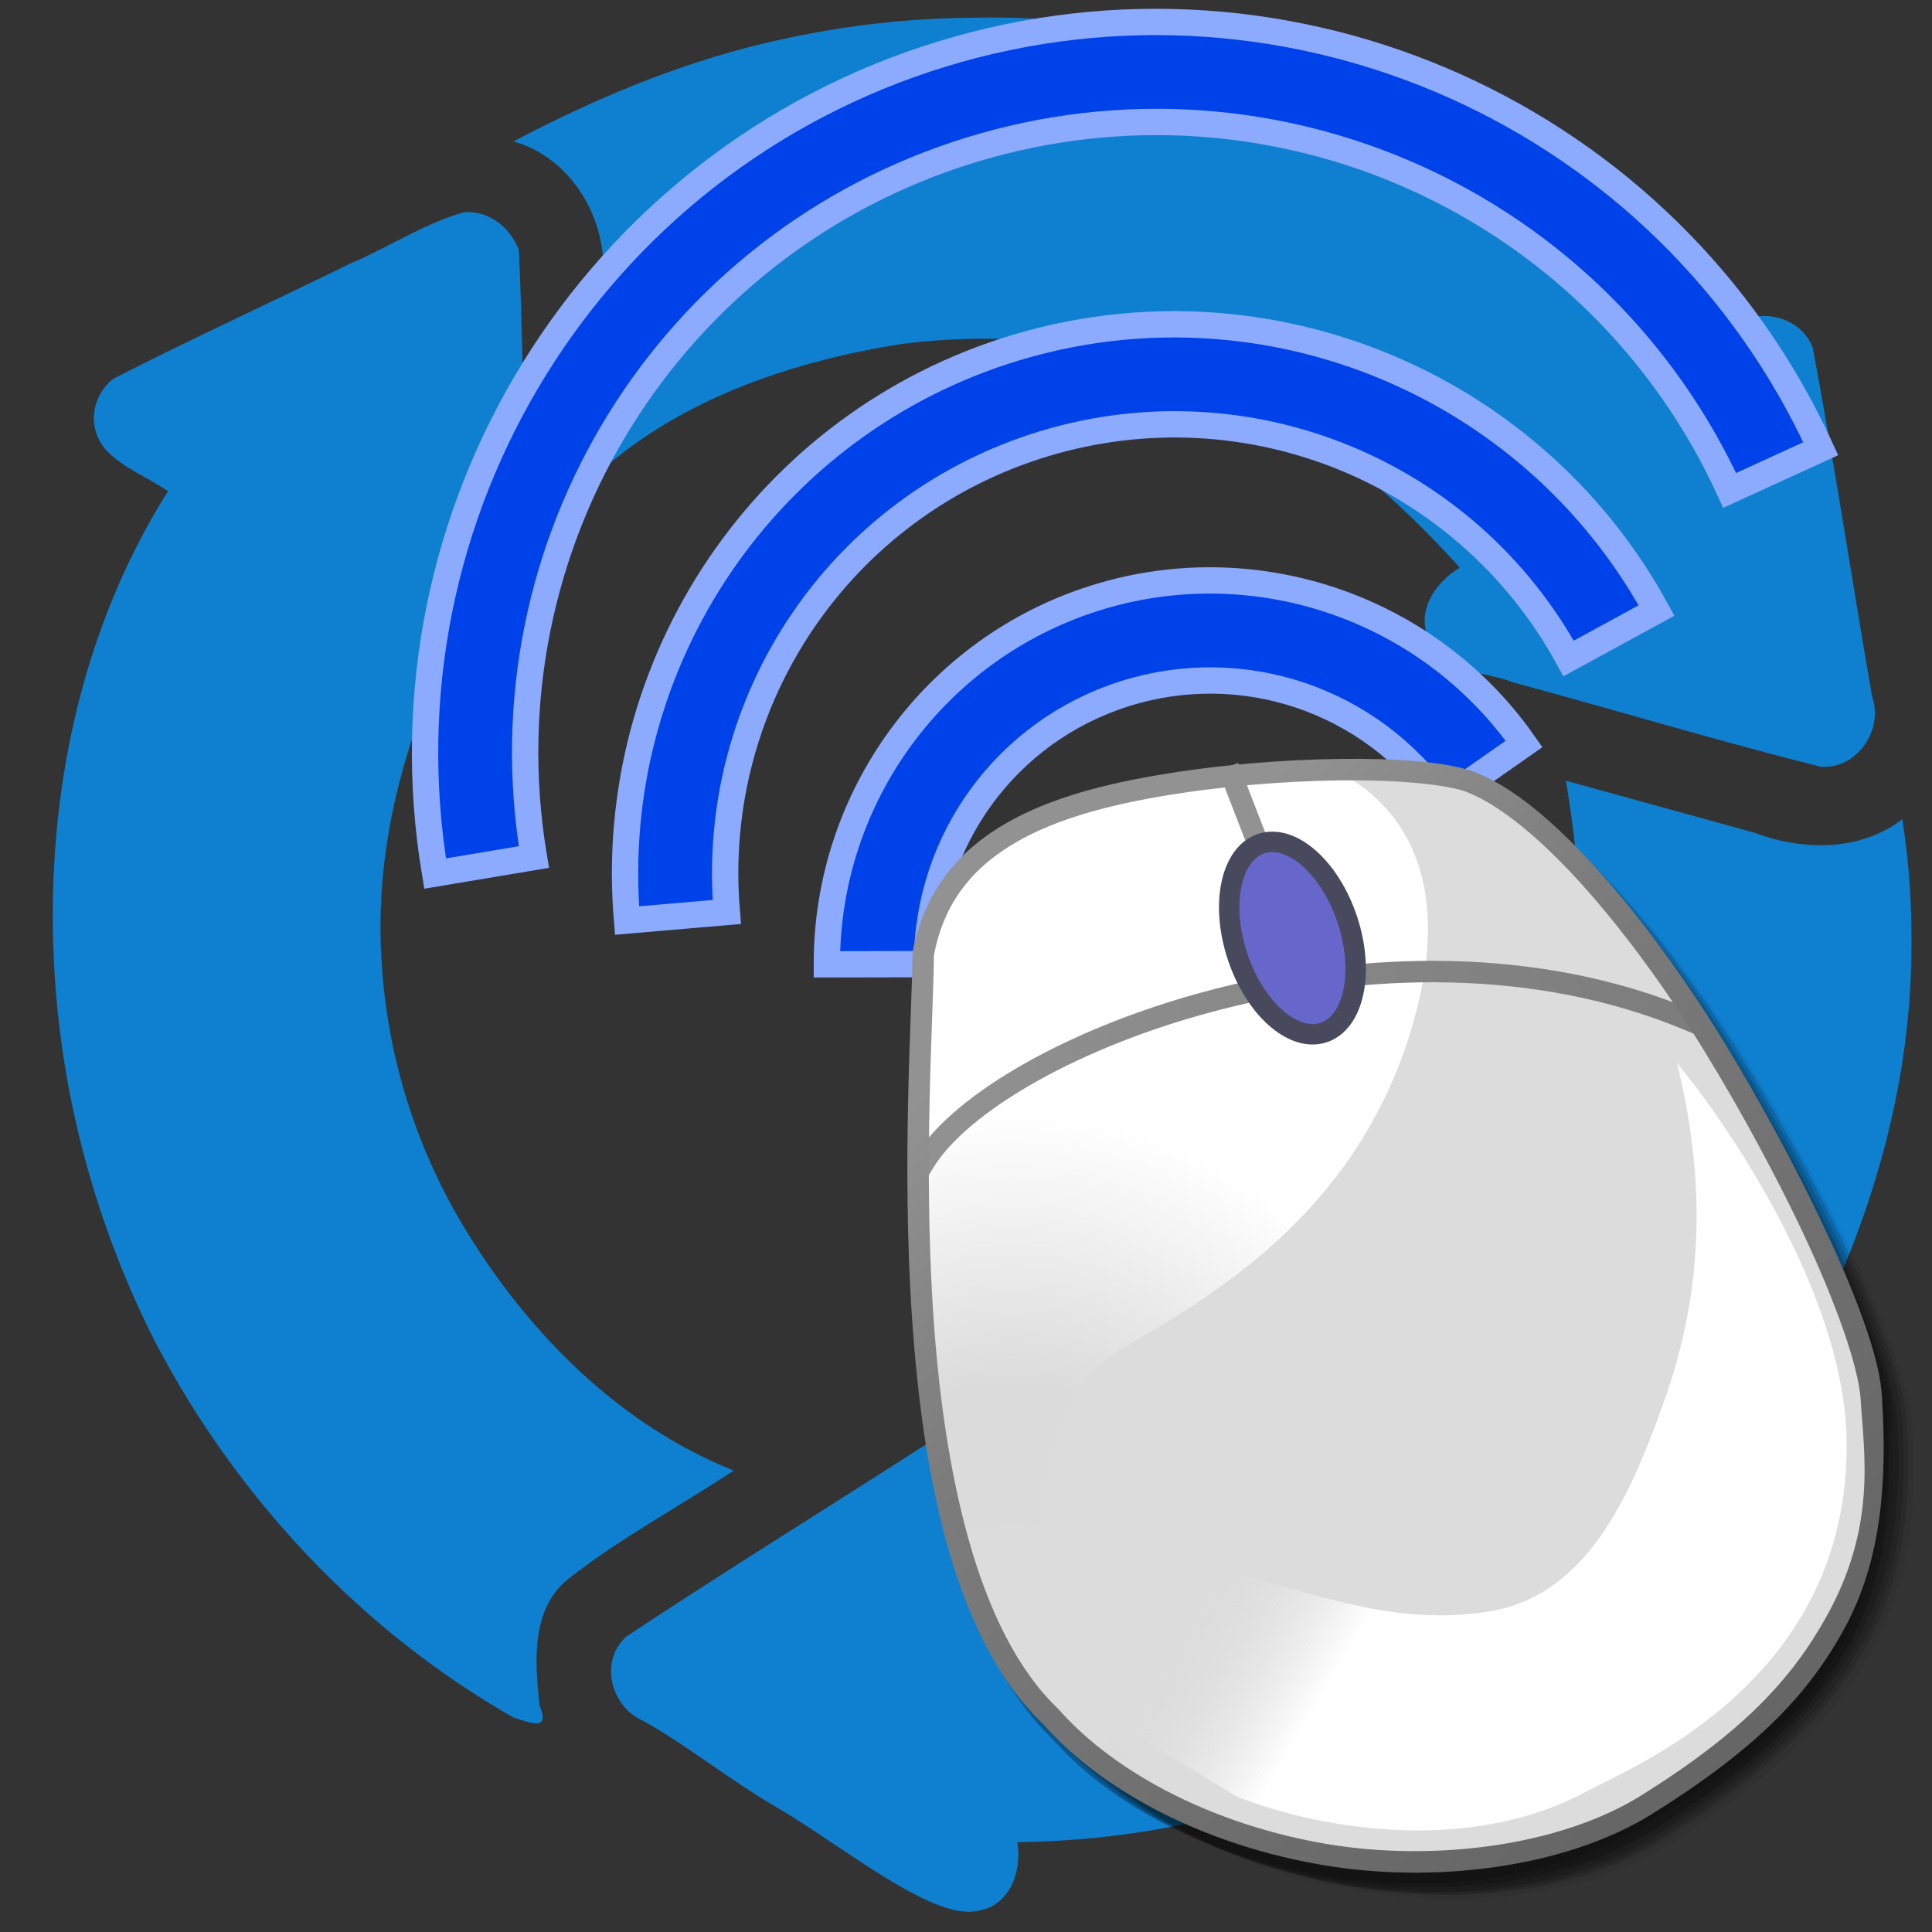 <?xml version="1.0" encoding="UTF-8" standalone="no"?>
<!-- Created with Inkscape (http://www.inkscape.org/) -->

<svg
   width="256mm"
   height="256mm"
   viewBox="0 0 256 256"
   version="1.1"
   id="svg1"
   inkscape:version="1.3.2 (091e20ef0f, 2023-11-25)"
   sodipodi:docname="inode-vnd.kde.service.airmouse.svg"
   xml:space="preserve"
   xmlns:inkscape="http://www.inkscape.org/namespaces/inkscape"
   xmlns:sodipodi="http://sodipodi.sourceforge.net/DTD/sodipodi-0.dtd"
   xmlns:xlink="http://www.w3.org/1999/xlink"
   xmlns="http://www.w3.org/2000/svg"
   xmlns:svg="http://www.w3.org/2000/svg"
   xmlns:rdf="http://www.w3.org/1999/02/22-rdf-syntax-ns#"
   xmlns:cc="http://creativecommons.org/ns#"
   xmlns:dc="http://purl.org/dc/elements/1.1/"><rect x="0" y="0" width="256" height="256" fill="#333333" stroke="none"/><defs
     id="defs1"><linearGradient
       id="XMLID_30_"
       gradientUnits="userSpaceOnUse"
       x1="95.704"
       y1="50.523"
       x2="94.967"
       y2="124.059"><stop
         offset="0"
         style="stop-color:#9E9EAC"
         id="stop61" /><stop
         offset="1"
         style="stop-color:#42425B"
         id="stop62" /></linearGradient><linearGradient
       id="XMLID_31_"
       gradientUnits="userSpaceOnUse"
       x1="78.384"
       y1="76.765"
       x2="98.134"
       y2="86.256"><stop
         offset="0"
         style="stop-color:#FFFFFF"
         id="stop63" /><stop
         offset="1"
         style="stop-color:#DCDCE0"
         id="stop64" /></linearGradient><linearGradient
       id="XMLID_32_"
       gradientUnits="userSpaceOnUse"
       x1="82.314"
       y1="58.662"
       x2="92.093"
       y2="65.181"><stop
         offset="0"
         style="stop-color:#FFFFFF"
         id="stop65" /><stop
         offset="1"
         style="stop-color:#DCDCE0"
         id="stop66" /></linearGradient><linearGradient
       id="XMLID_33_"
       gradientUnits="userSpaceOnUse"
       x1="71.864"
       y1="56.689"
       x2="85.989"
       y2="66.685"><stop
         offset="0"
         style="stop-color:#FFFFFF"
         id="stop67" /><stop
         offset="1"
         style="stop-color:#DCDCE0"
         id="stop68" /></linearGradient><linearGradient
       id="XMLID_34_"
       gradientUnits="userSpaceOnUse"
       x1="57.391"
       y1="-11.791"
       x2="47.529"
       y2="-16.37"
       gradientTransform="matrix(0.668,0.744,-0.744,0.668,36.708,35.898)"><stop
         offset="0"
         style="stop-color:#0054BF"
         id="stop69" /><stop
         offset="1"
         style="stop-color:#0047BF"
         id="stop70" /></linearGradient><linearGradient
       id="XMLID_35_"
       gradientUnits="userSpaceOnUse"
       x1="56.651"
       y1="-12.17"
       x2="47.927"
       y2="-16.22"
       gradientTransform="matrix(0.668,0.744,-0.744,0.668,36.708,35.898)"><stop
         offset="0"
         style="stop-color:#0054BF"
         id="stop71" /><stop
         offset="1"
         style="stop-color:#5FA0FF"
         id="stop72" /></linearGradient><linearGradient
       id="XMLID_36_"
       gradientUnits="userSpaceOnUse"
       x1="73.333"
       y1="25.464"
       x2="75.487"
       y2="26.414"
       gradientTransform="matrix(0.932,0.363,-0.363,0.932,20.788,10.998)"><stop
         offset="0"
         style="stop-color:#BFE2FF"
         id="stop73" /><stop
         offset="1"
         style="stop-color:#5FA0FF"
         id="stop74" /></linearGradient><linearGradient
       id="XMLID_37_"
       gradientUnits="userSpaceOnUse"
       x1="61.305"
       y1="64.816"
       x2="85.207"
       y2="78.506"><stop
         offset="0"
         style="stop-color:#FFFFFF"
         id="stop75" /><stop
         offset="1"
         style="stop-color:#DCDCE0"
         id="stop76" /></linearGradient><linearGradient
       id="XMLID_38_"
       gradientUnits="userSpaceOnUse"
       x1="88.621"
       y1="66.37"
       x2="98.251"
       y2="66.94"><stop
         offset="0"
         style="stop-color:#DCDCE0"
         id="stop77" /><stop
         offset="1"
         style="stop-color:#BEBEC2"
         id="stop78" /></linearGradient><linearGradient
       id="XMLID_39_"
       gradientUnits="userSpaceOnUse"
       x1="69.877"
       y1="71.723"
       x2="90.498"
       y2="72.944"><stop
         offset="0"
         style="stop-color:#DCDCE0"
         id="stop79" /><stop
         offset="1"
         style="stop-color:#BEBEC2"
         id="stop80" /></linearGradient><linearGradient
       id="XMLID_1_"
       gradientUnits="userSpaceOnUse"
       x1="43.757"
       y1="21.364"
       x2="40.092"
       y2="11.678">
				<stop
   offset="0"
   style="stop-color:#9E9E9E"
   id="stop1-3" />
				<stop
   offset="1"
   style="stop-color:#616161"
   id="stop2-6" />
				
				
				
			</linearGradient><linearGradient
       id="XMLID_2_"
       gradientUnits="userSpaceOnUse"
       x1="46.01"
       y1="51.328"
       x2="79.531"
       y2="99.661">
				<stop
   offset="0.343"
   style="stop-color:#FFFFFF"
   id="stop3-0" />
				<stop
   offset="1"
   style="stop-color:#B3B3B3"
   id="stop4-6" />
				
				
				
			</linearGradient><linearGradient
       id="XMLID_3_"
       gradientUnits="userSpaceOnUse"
       x1="60.84"
       y1="62.687"
       x2="99.156"
       y2="102.873">
				<stop
   offset="0.017"
   style="stop-color:#FFFFFF"
   id="stop5-2" />
				<stop
   offset="1"
   style="stop-color:#B3B3B3"
   id="stop6-6" />
				
				
				
			</linearGradient><linearGradient
       id="XMLID_4_"
       gradientUnits="userSpaceOnUse"
       x1="32.608"
       y1="14.095"
       x2="79.472"
       y2="60.958">
				<stop
   offset="0.034"
   style="stop-color:#FFFFFF"
   id="stop7-1" />
				<stop
   offset="1"
   style="stop-color:#B3B3B3"
   id="stop8-8" />
				
				
				
			</linearGradient><linearGradient
       id="XMLID_5_"
       gradientUnits="userSpaceOnUse"
       x1="-468.253"
       y1="65.028"
       x2="-468.253"
       y2="48.183"
       gradientTransform="matrix(0.888,-0.46,0.46,0.888,435.5,-243.072)">
				<stop
   offset="0"
   style="stop-color:#9E9E9E"
   id="stop9-7" />
				<stop
   offset="1"
   style="stop-color:#616161"
   id="stop10-9" />
				
				
				
			</linearGradient><linearGradient
       id="XMLID_6_"
       gradientUnits="userSpaceOnUse"
       x1="64.001"
       y1="137.88"
       x2="64.001"
       y2="26.744">
				<stop
   offset="0"
   style="stop-color:#9E9E9E"
   id="stop11-2" />
				<stop
   offset="1"
   style="stop-color:#616161"
   id="stop12-0" />
				
				
				
			</linearGradient><linearGradient
       id="XMLID_12_"
       gradientUnits="userSpaceOnUse"
       x1="71.126"
       y1="80.476"
       x2="84.983"
       y2="102.066">
				<stop
   offset="0"
   style="stop-color:#FFFFFF"
   id="stop23" />
				<stop
   offset="1"
   style="stop-color:#FFFFFF;stop-opacity:0"
   id="stop24" />
				
				
				
			</linearGradient><linearGradient
       id="linearGradient34"
       inkscape:collect="always"><stop
         style="stop-color:#dcdcdc;stop-opacity:1;"
         offset="0"
         id="stop34" /><stop
         style="stop-color:#dbdbdb;stop-opacity:1;"
         offset="0.5"
         id="stop36" /><stop
         style="stop-color:#ffffff;stop-opacity:1;"
         offset="1"
         id="stop35" /></linearGradient><linearGradient
       id="linearGradient30"
       inkscape:collect="always"><stop
         style="stop-color:#929292;stop-opacity:1;"
         offset="0"
         id="stop31" /><stop
         style="stop-color:#7c7c7c;stop-opacity:1;"
         offset="1"
         id="stop32" /></linearGradient><linearGradient
       id="linearGradient28"
       inkscape:collect="always"><stop
         style="stop-color:#dddddd;stop-opacity:0;"
         offset="0"
         id="stop28" /><stop
         style="stop-color:#ffffff;stop-opacity:1;"
         offset="0.342"
         id="stop30" /><stop
         style="stop-color:#ffffff;stop-opacity:1;"
         offset="1"
         id="stop29" /></linearGradient><linearGradient
       id="linearGradient13"
       inkscape:collect="always"><stop
         style="stop-color:#929292;stop-opacity:1;"
         offset="0"
         id="stop14-7" /><stop
         style="stop-color:#7c7c7c;stop-opacity:1;"
         offset="0.3"
         id="stop16-5" /><stop
         style="stop-color:#666666;stop-opacity:1;"
         offset="1"
         id="stop15-3" /></linearGradient><linearGradient
       id="linearGradient11"
       inkscape:collect="always"><stop
         style="stop-color:#adadad;stop-opacity:1;"
         offset="0"
         id="stop11-5" /><stop
         style="stop-color:#d6d6d6;stop-opacity:1;"
         offset="0.836"
         id="stop13-6" /><stop
         style="stop-color:#ffffff;stop-opacity:1;"
         offset="1"
         id="stop12-2" /></linearGradient><linearGradient
       id="linearGradient7"
       inkscape:collect="always"><stop
         style="stop-color:#9a9a9a;stop-opacity:1;"
         offset="0"
         id="stop7-9" /><stop
         style="stop-color:#fdfdfd;stop-opacity:1;"
         offset="0.583"
         id="stop9-1" /><stop
         style="stop-color:#fdfdfd;stop-opacity:1;"
         offset="1"
         id="stop8-2" /></linearGradient><linearGradient
       inkscape:collect="always"
       xlink:href="#linearGradient7"
       id="linearGradient8-7"
       x1="9.677"
       y1="29.066"
       x2="130.863"
       y2="29.066"
       gradientUnits="userSpaceOnUse" /><linearGradient
       inkscape:collect="always"
       xlink:href="#linearGradient11"
       id="linearGradient12-0"
       x1="12.098"
       y1="29.053"
       x2="101.978"
       y2="29.053"
       gradientUnits="userSpaceOnUse" /><linearGradient
       inkscape:collect="always"
       xlink:href="#linearGradient13"
       id="linearGradient15"
       x1="89.936"
       y1="70.025"
       x2="216.355"
       y2="208.738"
       gradientUnits="userSpaceOnUse" /><linearGradient
       inkscape:collect="always"
       xlink:href="#linearGradient28"
       id="linearGradient29"
       x1="131.764"
       y1="157.797"
       x2="202.858"
       y2="199.759"
       gradientUnits="userSpaceOnUse" /><linearGradient
       inkscape:collect="always"
       xlink:href="#linearGradient30"
       id="linearGradient32"
       x1="55.507"
       y1="94.618"
       x2="203.608"
       y2="94.618"
       gradientUnits="userSpaceOnUse" /><radialGradient
       inkscape:collect="always"
       xlink:href="#linearGradient34"
       id="radialGradient35"
       cx="74.61"
       cy="196.904"
       fx="74.61"
       fy="196.904"
       r="89.195"
       gradientTransform="matrix(1,0,0,1.145,0,-20.425)"
       gradientUnits="userSpaceOnUse" /></defs><sodipodi:namedview
     id="base"
     pagecolor="#ffffff"
     bordercolor="#000000"
     borderopacity="0.3"
     inkscape:pageopacity="0.0"
     inkscape:pageshadow="2"
     inkscape:zoom="0.98994949"
     inkscape:cx="505.07627"
     inkscape:cy="476.792"
     inkscape:document-units="mm"
     inkscape:showpageshadow="2"
     inkscape:pagecheckerboard="0"
     inkscape:deskcolor="#d1d1d1"
     inkscape:current-layer="svg1" /><g
     id="g2"
     transform="matrix(3.105,0,0,3.105,-211.144,2.28)"
     style="fill:#0f80d0;fill-opacity:1"><path
       id="path4154"
       d="m 109.676,0.021 c -3.08,0.005 -6.143,0.392 -9.136,1.111 -3.709,0.895 -7.258,2.392 -10.627,4.171 2.444,0.674 4.001,3.285 3.826,5.765 0.062,2.683 0.124,5.366 0.186,8.049 3.529,-2.977 8.073,-4.466 12.575,-5.176 4.82,-0.603 9.835,0.009 14.239,2.113 3.716,1.695 6.845,4.425 9.557,7.435 -1.056,0.628 -1.905,1.906 -1.29,3.121 0.583,1.416 2.359,1.292 3.589,1.781 4.375,1.183 8.722,2.497 13.114,3.598 1.554,0.102 2.695,-1.595 2.178,-3.021 -0.855,-4.948 -1.603,-9.922 -2.524,-14.854 -0.555,-1.489 -2.684,-1.84 -3.699,-0.637 -0.634,0.683 -1.255,1.189 -1.751,0.094 C 136.254,9.369 131.626,6.032 126.559,3.726 121.269,1.329 115.506,-0.102 109.676,0.021 Z"
       style="fill:#0f80d0;fill-opacity:1" /><path
       id="path4162"
       d="m 134.827,32.582 c 1.044,6.144 0.907,12.782 -2.093,18.392 -1.631,2.998 -3.862,5.662 -6.623,7.683 -3.965,2.966 -8.746,4.844 -13.649,5.473 -1.148,-0.008 -1.163,-0.576 -1.121,-1.536 0.16,-1.747 -2.011,-2.915 -3.432,-1.938 -4.382,2.825 -8.839,5.574 -13.175,8.446 -1.174,1.043 -0.674,3.014 0.732,3.61 1.887,1.058 3.67,2.51 5.591,3.626 2.807,1.631 6.724,4.902 8.652,4.473 1.391,-0.198 1.917,-1.697 1.704,-2.932 6.86,-0.076 13.691,-2.046 19.468,-5.76 6.552,-4.114 11.83,-10.206 15.119,-17.198 2.133,-4.636 3.483,-9.654 3.566,-14.774 0.043,-1.979 -0.075,-3.968 -0.385,-5.923 -1.806,1.394 -4.274,1.347 -6.33,0.572 -2.675,-0.738 -5.35,-1.475 -8.024,-2.213 z"
       sodipodi:nodetypes="ccccccccacccccccc"
       style="fill:#0f80d0;fill-opacity:1" /><path
       id="path4156"
       d="m 87.811,8.32 c -1.71,0.48 -3.245,1.51 -4.887,2.205 -3.355,1.646 -6.764,3.203 -10.086,4.903 -0.965,0.753 -1.125,2.177 -0.28,3.078 0.731,0.754 1.756,1.132 2.613,1.723 -3.846,6.09 -5.291,13.475 -4.838,20.609 0.334,5.462 1.827,10.855 4.309,15.729 3.465,6.617 8.77,12.286 15.269,15.991 0.812,0.263 1.566,0.581 1.111,-0.537 -0.195,-1.851 -0.377,-4.106 1.255,-5.396 2.205,-1.724 4.7,-3.058 7.034,-4.605 C 94.507,60.105 90.683,56.289 87.991,51.943 85.801,48.43 84.51,44.368 84.282,40.229 83.999,35.778 85.092,31.346 86.975,27.332 88.35,28.455 90.72,27.257 90.508,25.459 90.37,20.282 90.371,15.095 90.145,9.924 89.75,8.963 88.906,8.258 87.811,8.32 Z"
       style="fill:#0f80d0;fill-opacity:1" /></g><g
     id="g83"
     transform="matrix(2.187,0,0,2.187,-27.962,-11.537)"
     style="display:none"><linearGradient
       id="linearGradient2"
       gradientUnits="userSpaceOnUse"
       x1="95.704"
       y1="50.523"
       x2="94.967"
       y2="124.059"><stop
         offset="0"
         style="stop-color:#9E9EAC"
         id="stop1" /><stop
         offset="1"
         style="stop-color:#42425B"
         id="stop2" /></linearGradient><path
       fill="url(#XMLID_30_)"
       d="m 73.627,57.621 c -6.967,4.504 -10.567,9.948 -9.885,14.936 1.254,9.119 18.941,37.816 37.136,44.676 7.391,2.787 14.01,1.715 19.682,-3.193 5.386,-4.662 7.554,-10.602 6.428,-17.658 -3.196,-20.1 -31.438,-41.943 -34.617,-43.279 -3.82,-2.407 -12.542,0.513 -18.744,4.518 z m 1.097,1.696 c 6.347,-4.103 14.001,-6.13 16.719,-4.427 2.866,1.217 30.513,22.7 33.553,41.809 1.002,6.316 -0.936,11.639 -5.759,15.812 -5.064,4.383 -11.004,5.336 -17.645,2.83 C 84.36,108.847 66.915,80.816 65.743,72.279 65.179,68.164 68.536,63.318 74.724,59.317 Z"
       id="path62"
       style="fill:url(#XMLID_30_)" /><path
       fill="#ffffff"
       d="M 64.764,72.377 C 63.232,61.21 86.001,50.239 92.003,53.992 c 4.463,1.879 50.941,39.319 27.919,59.243 C 97.639,132.516 66.301,83.547 64.764,72.377 Z"
       id="path63" /><linearGradient
       id="linearGradient4"
       gradientUnits="userSpaceOnUse"
       x1="78.384"
       y1="76.765"
       x2="98.134"
       y2="86.256"><stop
         offset="0"
         style="stop-color:#FFFFFF"
         id="stop3" /><stop
         offset="1"
         style="stop-color:#DCDCE0"
         id="stop4" /></linearGradient><path
       fill="url(#XMLID_31_)"
       d="m 73.503,82.863 c -2.433,-1.121 9.833,2.906 19.104,-1.496 12.082,-7.961 6.648,-17.512 6.743,-19.012 2.245,-0.185 40.392,33.706 18.821,49.727 C 104.693,122.096 78.654,98.596 73.503,82.863 Z"
       id="path64"
       style="fill:url(#XMLID_31_)" /><path
       fill="none"
       stroke="#ffffff"
       stroke-linecap="round"
       d="M 69.295,81.652 C 89.363,90.646 108.052,76.308 98.81,60.043"
       id="path65" /><linearGradient
       id="linearGradient6"
       gradientUnits="userSpaceOnUse"
       x1="82.314"
       y1="58.662"
       x2="92.093"
       y2="65.181"><stop
         offset="0"
         style="stop-color:#FFFFFF"
         id="stop5" /><stop
         offset="1"
         style="stop-color:#DCDCE0"
         id="stop6" /></linearGradient><path
       fill="url(#XMLID_32_)"
       d="m 80.979,55.65 c -0.213,0.54 13.275,11.59 9.904,17.706 0,0 3.161,2.949 4.425,4.916 0.29,0.453 8.434,-6.887 1.731,-19.753 -2.481,-2.328 -3.855,-4.372 -6.449,-4.771 -2.592,-0.399 -9.402,1.363 -9.611,1.902 z"
       id="path66"
       style="fill:url(#XMLID_32_)" /><linearGradient
       id="linearGradient8"
       gradientUnits="userSpaceOnUse"
       x1="71.864"
       y1="56.689"
       x2="85.989"
       y2="66.685"><stop
         offset="0"
         style="stop-color:#FFFFFF"
         id="stop7" /><stop
         offset="1"
         style="stop-color:#DCDCE0"
         id="stop8" /></linearGradient><path
       fill="url(#XMLID_33_)"
       d="m 72.724,60.374 c 0,0 12.076,16.298 16.1,11.64 4.026,-4.658 -9.021,-16.157 -9.021,-16.157"
       id="path68"
       style="fill:url(#XMLID_33_)" /><linearGradient
       id="linearGradient10"
       gradientUnits="userSpaceOnUse"
       x1="57.391"
       y1="-11.791"
       x2="47.529"
       y2="-16.37"
       gradientTransform="matrix(0.668,0.744,-0.744,0.668,36.708,35.898)"><stop
         offset="0"
         style="stop-color:#0054BF"
         id="stop9" /><stop
         offset="1"
         style="stop-color:#0047BF"
         id="stop10" /></linearGradient><path
       fill="url(#XMLID_34_)"
       d="m 86.348,70.109 c -1.257,1.127 -4.099,0.008 -6.352,-2.5 -2.256,-2.508 -3.066,-5.455 -1.811,-6.583 1.253,-1.126 4.097,-0.007 6.352,2.5 2.252,2.509 3.063,5.46 1.811,6.583 z"
       id="path70"
       style="fill:url(#XMLID_34_)" /><linearGradient
       id="linearGradient12"
       gradientUnits="userSpaceOnUse"
       x1="56.651"
       y1="-12.17"
       x2="47.927"
       y2="-16.22"
       gradientTransform="matrix(0.668,0.744,-0.744,0.668,36.708,35.898)"><stop
         offset="0"
         style="stop-color:#0054BF"
         id="stop11" /><stop
         offset="1"
         style="stop-color:#5FA0FF"
         id="stop12" /></linearGradient><path
       fill="url(#XMLID_35_)"
       d="m 85.843,69.377 c -1.132,1.018 -3.669,0.043 -5.662,-2.174 -1.992,-2.219 -2.689,-4.842 -1.556,-5.862 1.132,-1.017 3.668,-0.045 5.661,2.174 1.995,2.219 2.691,4.844 1.557,5.862 z"
       id="path72"
       style="fill:url(#XMLID_35_)" /><linearGradient
       id="linearGradient14"
       gradientUnits="userSpaceOnUse"
       x1="73.333"
       y1="25.464"
       x2="75.487"
       y2="26.414"
       gradientTransform="matrix(0.932,0.363,-0.363,0.932,20.788,10.998)"><stop
         offset="0"
         style="stop-color:#BFE2FF"
         id="stop13" /><stop
         offset="1"
         style="stop-color:#5FA0FF"
         id="stop14" /></linearGradient><path
       fill="url(#XMLID_36_)"
       d="m 81.913,62.553 c -0.144,0.366 -0.86,0.43 -1.604,0.141 -0.741,-0.288 -1.229,-0.819 -1.086,-1.185 0.145,-0.367 0.861,-0.433 1.604,-0.143 0.743,0.291 1.229,0.823 1.086,1.187 z"
       id="path74"
       style="fill:url(#XMLID_36_)" /><linearGradient
       id="linearGradient16"
       gradientUnits="userSpaceOnUse"
       x1="61.305"
       y1="64.816"
       x2="85.207"
       y2="78.506"><stop
         offset="0"
         style="stop-color:#FFFFFF"
         id="stop15" /><stop
         offset="1"
         style="stop-color:#DCDCE0"
         id="stop16" /></linearGradient><path
       fill="url(#XMLID_37_)"
       d="m 72.735,61.667 -0.023,0.15 c 0,0 -10.07,7.275 -2.813,17.617 3.753,3.672 18.806,4.318 24.355,-0.25 0.334,-0.416 -4.775,-5.553 -4.775,-5.553 0,0 -4.149,1.135 -7.402,-1.371 -3.254,-2.5 -8.509,-8.257 -9.342,-10.593 z"
       id="path76"
       style="fill:url(#XMLID_37_)" /><linearGradient
       id="linearGradient18"
       gradientUnits="userSpaceOnUse"
       x1="88.621"
       y1="66.37"
       x2="98.251"
       y2="66.94"><stop
         offset="0"
         style="stop-color:#DCDCE0"
         id="stop17" /><stop
         offset="1"
         style="stop-color:#BEBEC2"
         id="stop18" /></linearGradient><path
       fill="url(#XMLID_38_)"
       d="m 89.993,53.99 c 14.805,8.744 8.59,22.563 4.608,25.196 -0.162,0.826 7.402,-3.854 5.798,-12.404 -0.818,-4.94 -0.682,-5.339 -2.319,-7.538 -1.634,-2.196 -8.169,-6.903 -8.087,-5.254 z"
       id="path78"
       style="fill:url(#XMLID_38_)" /><linearGradient
       id="linearGradient20"
       gradientUnits="userSpaceOnUse"
       x1="69.877"
       y1="71.723"
       x2="90.498"
       y2="72.944"><stop
         offset="0"
         style="stop-color:#DCDCE0"
         id="stop19" /><stop
         offset="1"
         style="stop-color:#BEBEC2"
         id="stop20" /></linearGradient><path
       fill="url(#XMLID_39_)"
       d="m 71.853,61.47 c 0,0 5.51,10.7 10.764,13.227 0.49,0.184 2.655,1.818 6.741,0.586 0.4,-0.121 2.176,2.127 2.985,3.049 1.729,1.967 -1.988,3.949 -8.605,4.721 -1.167,0.26 7.314,0.516 11.131,-3.488 0.464,0.049 -5.165,-6.215 -5.48,-6.123 -0.313,0.094 -4.958,5.602 -17.343,-12.1 -0.39,-0.26 -0.193,0.128 -0.193,0.128 z"
       id="path80"
       style="fill:url(#XMLID_39_)" /><path
       fill="none"
       stroke="#787878"
       stroke-width="0.5"
       stroke-linecap="round"
       d="M 68.766,81.002 C 88.544,88.15 107.157,78.869 98.286,59.09"
       id="path81" /><path
       fill="none"
       stroke="#787878"
       stroke-width="0.5"
       stroke-linecap="round"
       d="m 79.834,56.126 c 0,0 14.681,13.202 9.364,17.237 C 82.891,78.146 71.846,60.916 71.846,60.916"
       id="path82" /><path
       fill="none"
       stroke="#787878"
       stroke-width="0.5"
       stroke-linecap="round"
       d="m 89.357,73.271 5.511,6.293"
       id="path83" /></g><g
     id="g5"
     style="fill:#0042e9;fill-opacity:1;stroke:#8cabff;stroke-width:3.6;stroke-dasharray:none;stroke-opacity:1"
     transform="matrix(0.866,0.434,-0.434,0.866,107.403,-33.36)"><path
       style="color:#000000;fill:#0042e9;fill-opacity:1;stroke:#8cabff;stroke-width:3.6;stroke-miterlimit:2.1;stroke-dasharray:none;stroke-opacity:1"
       d="M 99.58,1.818 C 76.072,2.82 52.916,12.067 34.797,29.359 -1.441,63.945 -6.471,120.16 23.053,160.629 l 11.068,-8.074 C 8.585,117.551 12.912,69.186 44.256,39.271 75.6,9.357 124.115,7.29 157.889,34.432 L 166.471,23.752 C 146.947,8.063 123.088,0.817 99.58,1.818 Z"
       id="path2" /><path
       style="color:#000000;fill:#0042e9;fill-opacity:1;stroke:#8cabff;stroke-width:3.6;stroke-miterlimit:2.1;stroke-dasharray:none;stroke-opacity:1"
       d="M 114.107,40.209 C 95.209,40.054 76.369,46.997 61.852,60.715 36.043,85.102 30.842,124.344 49.406,154.611 l 11.678,-7.162 C 45.866,122.638 50.104,90.663 71.26,70.672 92.416,50.681 124.58,48.259 148.49,64.857 l 7.812,-11.254 C 143.541,44.745 128.806,40.33 114.107,40.209 Z"
       id="path3" /><path
       style="color:#000000;fill:#0042e9;fill-opacity:1;stroke:#8cabff;stroke-width:3.6;stroke-miterlimit:2.1;stroke-dasharray:none;stroke-opacity:1"
       d="M 124.324,71.746 C 110.667,71.5 97.084,76.58 86.828,86.539 70.419,102.473 66.239,127.291 76.525,147.721 l 12.236,-6.162 C 81.142,126.425 84.215,108.173 96.371,96.369 108.527,84.565 126.862,82.029 141.766,90.09 l 6.518,-12.051 c -7.544,-4.081 -15.765,-6.145 -23.959,-6.293 z"
       id="path4" /></g><g
     id="g1"
     transform="matrix(0.709,0,0,0.709,81.209,74.495)"><g
       id="path6"
       style="display:none"><g
         id="g6"
         style="display:inline"
         inkscape:label="shadow"><path
           id="rect1"
           style="fill:#000000;fill-opacity:0.164;stroke-width:5.109;stroke-linecap:square;stroke-linejoin:bevel"
           d="m 44.643,7.961 c 5.103,1.264 8.569,2.605 8.408,4.106 -0.512,4.755 -7.192,1.42 -9.135,1.166 -2.399,-0.314 -4.835,1.669 -9.085,4.906 -4.25,3.237 -10.553,6.444 -10.047,13.975 0.562,8.363 7.785,13.004 15.247,9.588 10.576,-4.841 24.815,-22.224 37.731,-27.885 12.447,-5.455 31.703,1.121 43.966,12.971 l 7.1,10.104 2.321,6.69 -31.268,2.867 C 99.411,41.739 99.681,37.121 96.33,34.572 88.619,28.538 78.034,30.95 72.992,35.475 L 62.741,44.676 C 53.469,54.547 46.532,58.819 40.894,59.968 36.115,60.986 31.056,60.251 26.558,58.33 -5.324,44.715 16.322,16.642 17.682,14.91 29.66,6.77 42.022,7.312 44.643,7.961 Z"
           sodipodi:nodetypes="ssssssscccccsccscs" /><path
           id="path1"
           style="fill:#000000;fill-opacity:0.164;stroke-width:5.057;stroke-linecap:square;stroke-linejoin:bevel"
           d="m 44.953,7.049 c 5.051,1.251 6.658,3.514 6.498,5 -0.507,4.707 -5.703,2.254 -7.639,2.37 -2.299,-0.67 -4.365,-0.499 -8.572,2.705 -4.207,3.204 -10.446,6.378 -9.945,13.833 0.556,8.278 7.706,12.872 15.092,9.491 10.469,-4.792 24.563,-21.998 37.348,-27.602 12.321,-5.4 31.382,1.109 43.52,12.84 l 7.028,10.001 2.298,6.623 -30.95,2.838 C 99.166,40.484 99.433,35.913 96.116,33.39 88.483,27.417 78.006,29.805 73.015,34.284 L 62.868,43.391 C 53.69,53.163 46.856,57.658 41.276,58.796 36.546,59.804 31.505,58.808 27.052,56.907 -4.507,43.43 16.919,15.642 18.267,13.927 30.123,5.87 42.359,6.407 44.953,7.049 Z"
           sodipodi:nodetypes="sscsssscccccsccscs" /><path
           id="path2-6"
           style="fill:#000000;fill-opacity:0.164;stroke-width:5.057;stroke-linecap:square;stroke-linejoin:bevel"
           d="m 45.755,5.98 c 5.051,1.251 6.658,3.514 6.498,5 -0.507,4.707 -5.703,2.254 -7.639,2.37 -2.299,-0.67 -4.365,-0.499 -8.572,2.705 -4.207,3.204 -10.446,6.378 -9.945,13.833 0.556,8.278 7.706,12.872 15.092,9.491 10.469,-4.792 24.563,-21.998 37.348,-27.602 12.321,-5.4 31.382,1.109 43.52,12.84 l 7.028,10.001 2.298,6.623 -30.95,2.838 c -0.464,-4.664 -0.196,-9.235 -3.514,-11.758 -7.633,-5.973 -18.11,-3.585 -23.101,0.894 L 63.669,42.322 C 54.492,52.094 47.625,56.321 42.045,57.459 37.314,58.467 32.584,56.872 27.853,55.837 -3.338,41.532 17.721,14.572 19.068,12.858 30.925,4.801 43.161,5.338 45.755,5.98 Z"
           sodipodi:nodetypes="sscsssscccccsccccs" /><path
           id="path3-0"
           style="fill:#000000;fill-opacity:0.164;stroke-width:5.057;stroke-linecap:square;stroke-linejoin:bevel"
           d="m 46.69,4.376 c 5.051,1.251 6.658,3.514 6.498,5 -0.507,4.707 -5.703,2.254 -7.639,2.37 -2.299,-0.67 -4.365,-0.499 -8.572,2.705 -4.207,3.204 -10.446,6.378 -9.945,13.833 0.556,8.278 7.706,12.872 15.092,9.491 10.469,-4.792 24.563,-21.998 37.348,-27.602 12.321,-5.4 31.382,1.109 43.52,12.84 l 7.028,10.001 2.298,6.623 -30.95,2.838 c -0.464,-4.664 -0.196,-9.235 -3.514,-11.758 -7.633,-5.973 -18.11,-3.585 -23.101,0.894 L 64.605,40.718 C 55.428,50.49 48.56,54.718 42.98,55.856 38.25,56.864 33.519,55.268 28.789,54.234 -2.402,39.928 18.657,12.969 20.004,11.255 31.86,3.197 44.096,3.734 46.69,4.376 Z"
           sodipodi:nodetypes="sscsssscccccsccccs" /><path
           id="path4-6"
           style="fill:#000000;fill-opacity:0.164;stroke-width:5.057;stroke-linecap:square;stroke-linejoin:bevel"
           d="m 47.626,5.98 c 5.051,1.251 6.734,3.524 6.498,5 -1.168,7.306 -5.48,3.094 -7.403,2.842 -2.374,-0.311 -4.602,-0.971 -8.808,2.233 -4.207,3.204 -9.265,5.764 -8.764,13.219 0.556,8.278 5.344,9.611 12.73,6.231 10.469,-4.792 25.744,-18.124 38.529,-23.727 12.321,-5.4 31.382,1.109 43.52,12.84 l 7.028,10.001 2.298,6.623 -30.95,2.838 c -0.464,-4.664 -0.196,-9.235 -3.514,-11.758 -7.633,-5.973 -18.11,-3.585 -23.101,0.894 L 65.54,42.322 C 56.363,52.094 49.496,56.321 43.916,57.459 39.185,58.467 34.455,56.872 29.724,55.837 -1.467,41.532 19.592,14.572 20.939,12.858 32.796,4.801 45.032,5.338 47.626,5.98 Z"
           sodipodi:nodetypes="ssssssscccccsccccs" /><path
           id="path5"
           style="fill:#000000;fill-opacity:0.164;stroke-width:5.057;stroke-linecap:square;stroke-linejoin:bevel"
           d="m 46.958,7.985 c 5.051,1.251 6.658,3.514 6.498,5 -0.507,4.707 -6.188,2.905 -8.112,2.653 -2.374,-0.311 -4.318,-0.546 -8.525,2.658 -4.207,3.204 -6.714,5.575 -6.213,13.03 0.556,8.278 7.848,6.068 15.234,2.687 C 56.309,29.221 66.955,19.385 79.739,13.781 92.06,8.382 111.121,14.891 123.259,26.621 l 7.028,10.001 2.298,6.623 -30.95,2.838 c -0.464,-4.664 -0.196,-9.235 -3.514,-11.758 -7.633,-5.973 -18.11,-3.585 -23.101,0.894 L 64.872,44.327 C 55.695,54.098 48.861,56.455 43.281,57.593 38.55,58.601 33.376,58.675 28.922,56.773 -2.636,43.296 18.924,16.577 20.271,14.863 32.127,6.805 44.364,7.342 46.958,7.985 Z"
           sodipodi:nodetypes="ssssssscccccsccscs" /></g><path
         style="color:#000000;fill:url(#linearGradient8-7);stroke-linecap:square;stroke-linejoin:bevel;-inkscape-stroke:none"
         d="m 44.509,3.685 c 5.103,1.264 6.727,3.55 6.565,5.051 -0.512,4.755 -5.761,2.277 -7.718,2.394 -2.322,-0.677 -4.41,-0.504 -8.66,2.733 -4.25,3.237 -9.885,6.043 -9.379,13.574 0.562,8.363 7.117,13.404 14.579,9.989 C 50.472,32.585 62.1,18.681 75.489,10.744 87.739,3.482 110.215,10.573 120.123,23.314 l 7.234,9.302 2.321,6.69 -29.931,2.867 C 99.277,37.463 99.603,33.337 96.196,30.295 88.892,23.774 77.552,24.752 71.522,31.065 l -8.915,9.334 C 53.336,50.271 48.76,52.936 43.123,54.086 38.344,55.104 31.627,54.418 27.092,52.583 6.786,44.369 7.681,24.272 18.445,12.537 24.863,5.54 41.888,3.036 44.509,3.685 Z"
         id="path9" /><path
         id="path11"
         style="fill:url(#linearGradient12-0);stroke-width:2.509;stroke-linecap:square;stroke-linejoin:bevel"
         d="m 50.082,8.41 c -10e-7,1.827 -3.158,1.984 -11.717,1.984 -2.14,0 -8.2,4.704 -9.682,5.882 -1.701,1.352 -11.258,2.254 -11.166,12.607 0.118,13.284 12.429,19.29 17.599,19.806 10.914,1.09 15.531,-4.436 32.433,-19.99 14.187,-13.056 26.563,-4.792 31.788,-1.08 3.648,2.591 1.586,11.869 -0.051,6.202 C 96.909,25.591 80.59,23.234 74.497,28.857 55.735,46.171 51.021,56.757 36.077,54.655 26.296,53.279 17.284,41.867 16.273,42.232 15.261,42.597 12.036,29.013 12.098,27.569 12.225,24.668 22.49,11.024 22.49,10.111 c -1e-6,-1.827 8.072,-5.386 16.631,-5.386 8.559,2e-7 10.961,1.859 10.961,3.685 z"
         sodipodi:nodetypes="sssssssssssssss" /><path
         style="color:#000000;fill:#929292;stroke-linecap:square;stroke-linejoin:bevel;-inkscape-stroke:none"
         d="M 44.811,2.467 C 43.665,2.183 42.207,2.304 40.08,2.564 37.953,2.825 35.333,3.306 32.582,4.031 27.079,5.482 21.053,7.839 17.521,11.689 11.91,17.807 8.849,26.095 9.873,34.041 c 1.024,7.946 6.259,15.462 16.748,19.705 4.83,1.954 11.628,2.657 16.752,1.568 0.001,-2.48e-4 0.003,2.49e-4 0.004,0 5.875,-1.199 10.809,-4.119 20.137,-14.049 l 8.916,-9.334 c 5.532,-5.792 16.155,-6.751 22.932,-0.701 1.478,1.32 2.112,2.786 2.482,4.625 0.371,1.839 0.413,4.023 0.654,6.443 l 1.367,1.125 29.932,-2.867 1.066,-1.66 -2.322,-6.691 -0.193,-0.359 -7.234,-9.301 C 115.946,15.901 107.654,10.849 99.037,8.324 90.42,5.8 81.418,5.77 74.85,9.664 61.182,17.766 49.439,31.678 39.373,36.285 c -3.392,1.553 -6.343,1.166 -8.627,-0.459 -2.284,-1.625 -3.918,-4.6 -4.178,-8.473 -0.231,-3.444 0.866,-5.597 2.58,-7.467 1.714,-1.87 4.11,-3.351 6.309,-5.025 2.055,-1.565 3.513,-2.322 4.619,-2.621 1.106,-0.299 1.893,-0.208 2.93,0.094 l 0.426,0.049 c 0.192,-0.012 0.877,0.084 1.658,0.227 0.781,0.143 1.698,0.31 2.658,0.316 0.96,0.006 2.018,-0.149 2.924,-0.816 0.906,-0.668 1.495,-1.813 1.648,-3.24 C 52.456,7.607 51.836,6.292 50.604,5.188 49.371,4.083 47.503,3.134 44.811,2.467 Z m -0.604,2.436 c 2.41,0.597 3.906,1.423 4.721,2.152 0.814,0.73 0.924,1.308 0.898,1.547 -0.102,0.95 -0.359,1.279 -0.643,1.488 -0.283,0.209 -0.757,0.332 -1.418,0.328 -0.661,-0.004 -1.456,-0.137 -2.225,-0.277 C 44.917,10.027 44.324,9.947 43.707,9.926 42.421,9.551 41.003,9.391 39.422,9.818 c -1.581,0.427 -3.291,1.375 -5.486,3.047 -2.051,1.562 -4.597,3.101 -6.637,5.326 -2.04,2.225 -3.509,5.243 -3.234,9.33 0.302,4.49 2.227,8.217 5.227,10.35 2.999,2.133 7.057,2.558 11.127,0.695 C 51.504,33.492 63.019,19.594 76.129,11.822 81.811,8.454 90.171,8.341 98.332,10.732 c 8.161,2.391 16.06,7.255 20.801,13.352 l 7.105,9.139 1.73,4.988 -27.104,2.596 c -0.142,-1.848 -0.208,-3.686 -0.562,-5.445 -0.436,-2.162 -1.343,-4.28 -3.271,-6.002 -7.832,-6.992 -19.888,-5.995 -26.416,0.84 l -8.916,9.334 -0.006,0.008 C 52.486,49.345 48.269,51.755 42.873,52.855 l -0.012,0.004 C 38.429,53.804 31.799,53.134 27.562,51.42 17.745,47.449 13.275,40.811 12.361,33.721 11.447,26.63 14.216,19.002 19.369,13.385 22.255,10.239 27.951,7.846 33.221,6.457 35.855,5.763 38.383,5.3 40.387,5.055 42.39,4.809 44.042,4.862 44.207,4.902 Z"
         id="path10" /></g><g
       id="path16"
       style="display:inline"><g
         id="g16"
         inkscape:label="bigshadow"
         style="display:inline"><path
           id="rect13"
           style="display:inline;fill:#010101;fill-opacity:0.057;stroke:none;stroke-width:4.069;stroke-linecap:square;stroke-linejoin:bevel"
           d="m 63.09,77.564 c 3.77,-20.361 21.865,-27.961 44.382,-31.858 22.517,-3.897 49.455,-4.093 58.973,-0.966 14.403,5.24 32.313,27.885 43.675,45.574 14.189,22.089 32.229,57.661 32.824,71.616 1.875,30.531 -6.72,53.255 -45.303,77.449 -32.415,20.327 -86.989,9.307 -110.408,-17.226 C 54.784,191.199 63.053,98.592 63.09,77.564 Z"
           sodipodi:nodetypes="cscscscc" /><path
           id="path17"
           style="display:inline;fill:#010101;fill-opacity:0.145;stroke:none;stroke-width:4.069;stroke-linecap:square;stroke-linejoin:bevel"
           d="m 62.021,76.762 c 3.77,-20.361 21.865,-27.961 44.382,-31.858 22.517,-3.897 49.455,-4.093 58.973,-0.966 14.403,5.24 32.313,27.885 43.675,45.574 14.189,22.089 32.229,57.661 32.824,71.616 1.875,30.531 -6.72,53.255 -45.303,77.449 -32.415,20.327 -86.989,9.307 -110.408,-17.226 C 53.715,190.397 61.984,97.79 62.021,76.762 Z"
           sodipodi:nodetypes="cscscscc" /><path
           id="path18"
           style="display:inline;fill:#010101;fill-opacity:0.141;stroke:none;stroke-width:4.069;stroke-linecap:square;stroke-linejoin:bevel"
           d="M 61.139,76.526 C 64.909,56.164 83.005,48.565 105.522,44.667 c 22.517,-3.897 49.455,-4.093 58.973,-0.966 14.403,5.24 32.313,27.885 43.675,45.574 14.189,22.089 32.229,57.661 32.824,71.616 1.875,30.531 -6.72,53.255 -45.303,77.449 -32.415,20.327 -86.989,9.307 -110.408,-17.226 C 52.833,190.16 61.103,97.554 61.139,76.526 Z"
           sodipodi:nodetypes="cscscscc" /><path
           id="path19"
           style="display:inline;fill:#010101;fill-opacity:0.167;stroke:none;stroke-width:4.069;stroke-linecap:square;stroke-linejoin:bevel"
           d="m 60.147,76.195 c 3.77,-20.361 21.865,-27.961 44.382,-31.858 22.517,-3.897 49.455,-4.093 58.973,-0.966 14.403,5.24 32.313,27.885 43.675,45.574 14.189,22.089 32.229,57.661 32.824,71.616 1.875,30.531 -6.72,53.255 -45.303,77.449 -32.415,20.327 -86.989,9.307 -110.408,-17.226 C 51.841,189.83 60.11,97.223 60.147,76.195 Z"
           sodipodi:nodetypes="cscscscc" /><path
           id="path20"
           style="display:inline;fill:#010101;fill-opacity:0.057;stroke:none;stroke-width:4.069;stroke-linecap:square;stroke-linejoin:bevel"
           d="m 59.155,75.77 c 3.77,-20.361 21.865,-27.961 44.382,-31.858 22.517,-3.897 49.455,-4.093 58.973,-0.966 14.403,5.24 32.313,27.885 43.675,45.574 14.189,22.089 32.229,57.661 32.824,71.616 1.875,30.531 -6.72,53.255 -45.303,77.449 -32.415,20.327 -86.989,9.307 -110.408,-17.226 C 50.849,189.405 59.118,96.798 59.155,75.77 Z"
           sodipodi:nodetypes="cscscscc" /><path
           id="path21"
           style="display:inline;fill:#010101;fill-opacity:0.194;stroke:none;stroke-width:4.069;stroke-linecap:square;stroke-linejoin:bevel"
           d="m 58.257,75.581 c 3.77,-20.361 21.865,-27.961 44.382,-31.858 22.517,-3.897 49.455,-4.093 58.973,-0.966 14.403,5.24 32.313,27.885 43.675,45.574 14.189,22.089 32.229,57.661 32.824,71.616 1.875,30.531 -4.075,53.255 -44.641,77.449 C 160.61,256.994 105.82,246.702 82.401,220.17 49.951,189.216 58.221,96.609 58.257,75.581 Z"
           sodipodi:nodetypes="cscscscc" /><path
           id="path22"
           style="display:inline;fill:#010101;fill-opacity:0.152;stroke:none;stroke-width:4.069;stroke-linecap:square;stroke-linejoin:bevel"
           d="M 57.69,75.061 C 61.46,54.7 79.556,47.1 102.072,43.203 c 22.517,-3.897 49.455,-4.093 58.973,-0.966 14.403,5.24 32.313,27.885 43.675,45.574 14.189,22.089 33.833,57.393 34.428,71.349 -2.944,36.201 -6.691,53.79 -47.946,77.716 -33.098,19.195 -85.95,9.307 -109.369,-17.226 C 49.384,188.696 57.654,96.089 57.69,75.061 Z"
           sodipodi:nodetypes="cscscscc" /></g><path
         style="color:#000000;display:inline;fill:url(#radialGradient35);fill-opacity:1;stroke-linecap:square;stroke-linejoin:bevel;-inkscape-stroke:none"
         d="M 57.997,73.232 C 61.711,53.171 79.54,45.684 101.725,41.844 c 22.184,-3.84 48.725,-4.033 58.103,-0.952 14.191,5.162 31.836,27.473 43.03,44.901 13.979,21.763 31.753,56.809 32.34,70.559 1.847,30.081 -6.621,52.469 -44.634,76.305 -31.937,20.026 -85.705,9.169 -108.779,-16.972 C 49.814,185.189 57.961,93.95 57.997,73.232 Z"
         id="path26"
         inkscape:label="background" /><path
         style="color:#000000;display:inline;fill:#dcdcdc;fill-opacity:1;stroke-linecap:square;stroke-linejoin:bevel;-inkscape-stroke:none"
         d="m 91.406,149.671 c 7.737,-6.881 48.624,-21.639 59.304,-68.015 6.274,-27.243 -7.071,-38.854 -16.379,-43.02 0,0 16.118,-0.825 25.496,2.256 14.191,5.162 31.836,27.473 43.03,44.901 13.979,21.763 31.753,56.809 32.34,70.559 3.504,31.337 -5.188,52.179 -44.634,76.305 -26.803,16.393 -74.747,6.497 -86.863,-0.401 C 71.73,201.76 75.925,163.439 91.406,149.671 Z"
         id="path28"
         inkscape:label="mosgrey"
         sodipodi:nodetypes="ssccscscs" /><path
         id="rect28"
         style="display:inline;fill:url(#linearGradient29);stroke-width:4.009;stroke-linecap:square;stroke-linejoin:bevel"
         d="m 198.849,93.544 c 8.488,10.235 31.279,42.594 31.713,70.448 0.808,45.392 -40.818,61.455 -48.819,65.859 -22.727,12.131 -51.335,6.378 -65.214,0.802 l -25.925,-15.769 2.94,-21.916 c 12.25,-2.19 15.6,-5.842 24.032,-3.612 17.335,4.583 29.302,9.132 45.413,6.866 18.612,-2.618 26.808,-20.703 33.453,-39.335 7.704,-21.598 7.648,-42.229 2.405,-63.343 z"
         sodipodi:nodetypes="ccccccsssc" /><g
         id="g24"
         style="display:inline"><path
           style="fill:none;fill-opacity:0.057;stroke:url(#linearGradient32);stroke-width:4.009;stroke-linecap:square;stroke-linejoin:bevel;stroke-dasharray:none;stroke-opacity:1"
           d="M 58.265,111.986 C 71.759,90.095 143.945,61.728 200.987,85.526"
           id="path23"
           sodipodi:nodetypes="cc" /><path
           style="fill:none;fill-opacity:0.057;stroke:#929292;stroke-width:4.009;stroke-linecap:square;stroke-linejoin:bevel;stroke-dasharray:none;stroke-opacity:1"
           d="M 115.728,40.09 130.428,78.043"
           id="path24" /><ellipse
           style="fill:#6767cb;fill-opacity:1;stroke:#49495d;stroke-width:3.82;stroke-linecap:square;stroke-linejoin:bevel;stroke-dasharray:none;stroke-opacity:1"
           id="path25"
           cx="98.626"
           cy="106.478"
           rx="10.823"
           ry="18.59"
           transform="rotate(-18.245)" /></g><path
         style="color:#000000;fill:url(#linearGradient15);stroke-linecap:square;stroke-linejoin:bevel;-inkscape-stroke:none"
         d="m 135.551,36.768 c -10.687,0.144 -22.949,1.16 -34.168,3.102 -11.219,1.942 -21.459,4.8 -29.52,9.891 -8.06,5.091 -13.883,12.556 -15.836,23.107 l -0.035,0.361 c -0.018,10.101 -2.07,38.307 -0.104,67.697 1.966,29.378 7.739,60.187 24.492,76.189 11.965,13.49 31.491,22.812 52.131,26.346 20.694,3.543 45.417,0.696 61.952,-9.672 19.189,-12.033 29.033,-22.121 35.886,-34.858 6.849,-12.729 7.781,-27.427 6.848,-42.673 -0.33,-7.664 -5.032,-19.754 -11.336,-33.039 -6.307,-13.29 -14.271,-27.54 -21.316,-38.508 C 198.899,75.921 191.641,65.916 183.953,57.4 176.265,48.885 168.228,41.815 160.512,39.008 l -0.059,-0.02 c -5.233,-1.719 -14.215,-2.365 -24.902,-2.221 z m 0.055,4.01 c 10.461,-0.141 19.421,0.657 23.572,2.016 6.468,2.366 14.333,9.02 21.801,17.293 7.481,8.287 14.645,18.153 20.193,26.791 6.934,10.795 14.845,24.949 21.066,38.061 6.222,13.111 10.582,25.42 10.957,31.5 0.63,10.23 3.028,23.684 -6.377,40.593 -6.589,11.846 -15.662,21.558 -34.486,33.362 -15.401,9.658 -39.202,12.532 -59.145,9.118 -19.943,-3.414 -38.784,-12.556 -49.9,-25.15 l -0.119,-0.123 C 67.967,199.736 61.832,169.692 59.889,140.658 c -1.933,-28.885 0.067,-56.41 0.105,-67.146 1.776,-9.458 6.707,-15.748 14.012,-20.361 7.329,-4.628 17.095,-7.434 28.061,-9.332 10.965,-1.898 23.065,-2.899 33.539,-3.041 z"
         id="path27"
         inkscape:label="frame"
         sodipodi:nodetypes="sssccscssscsssccsscsssssssccscssss" /></g></g></svg>
